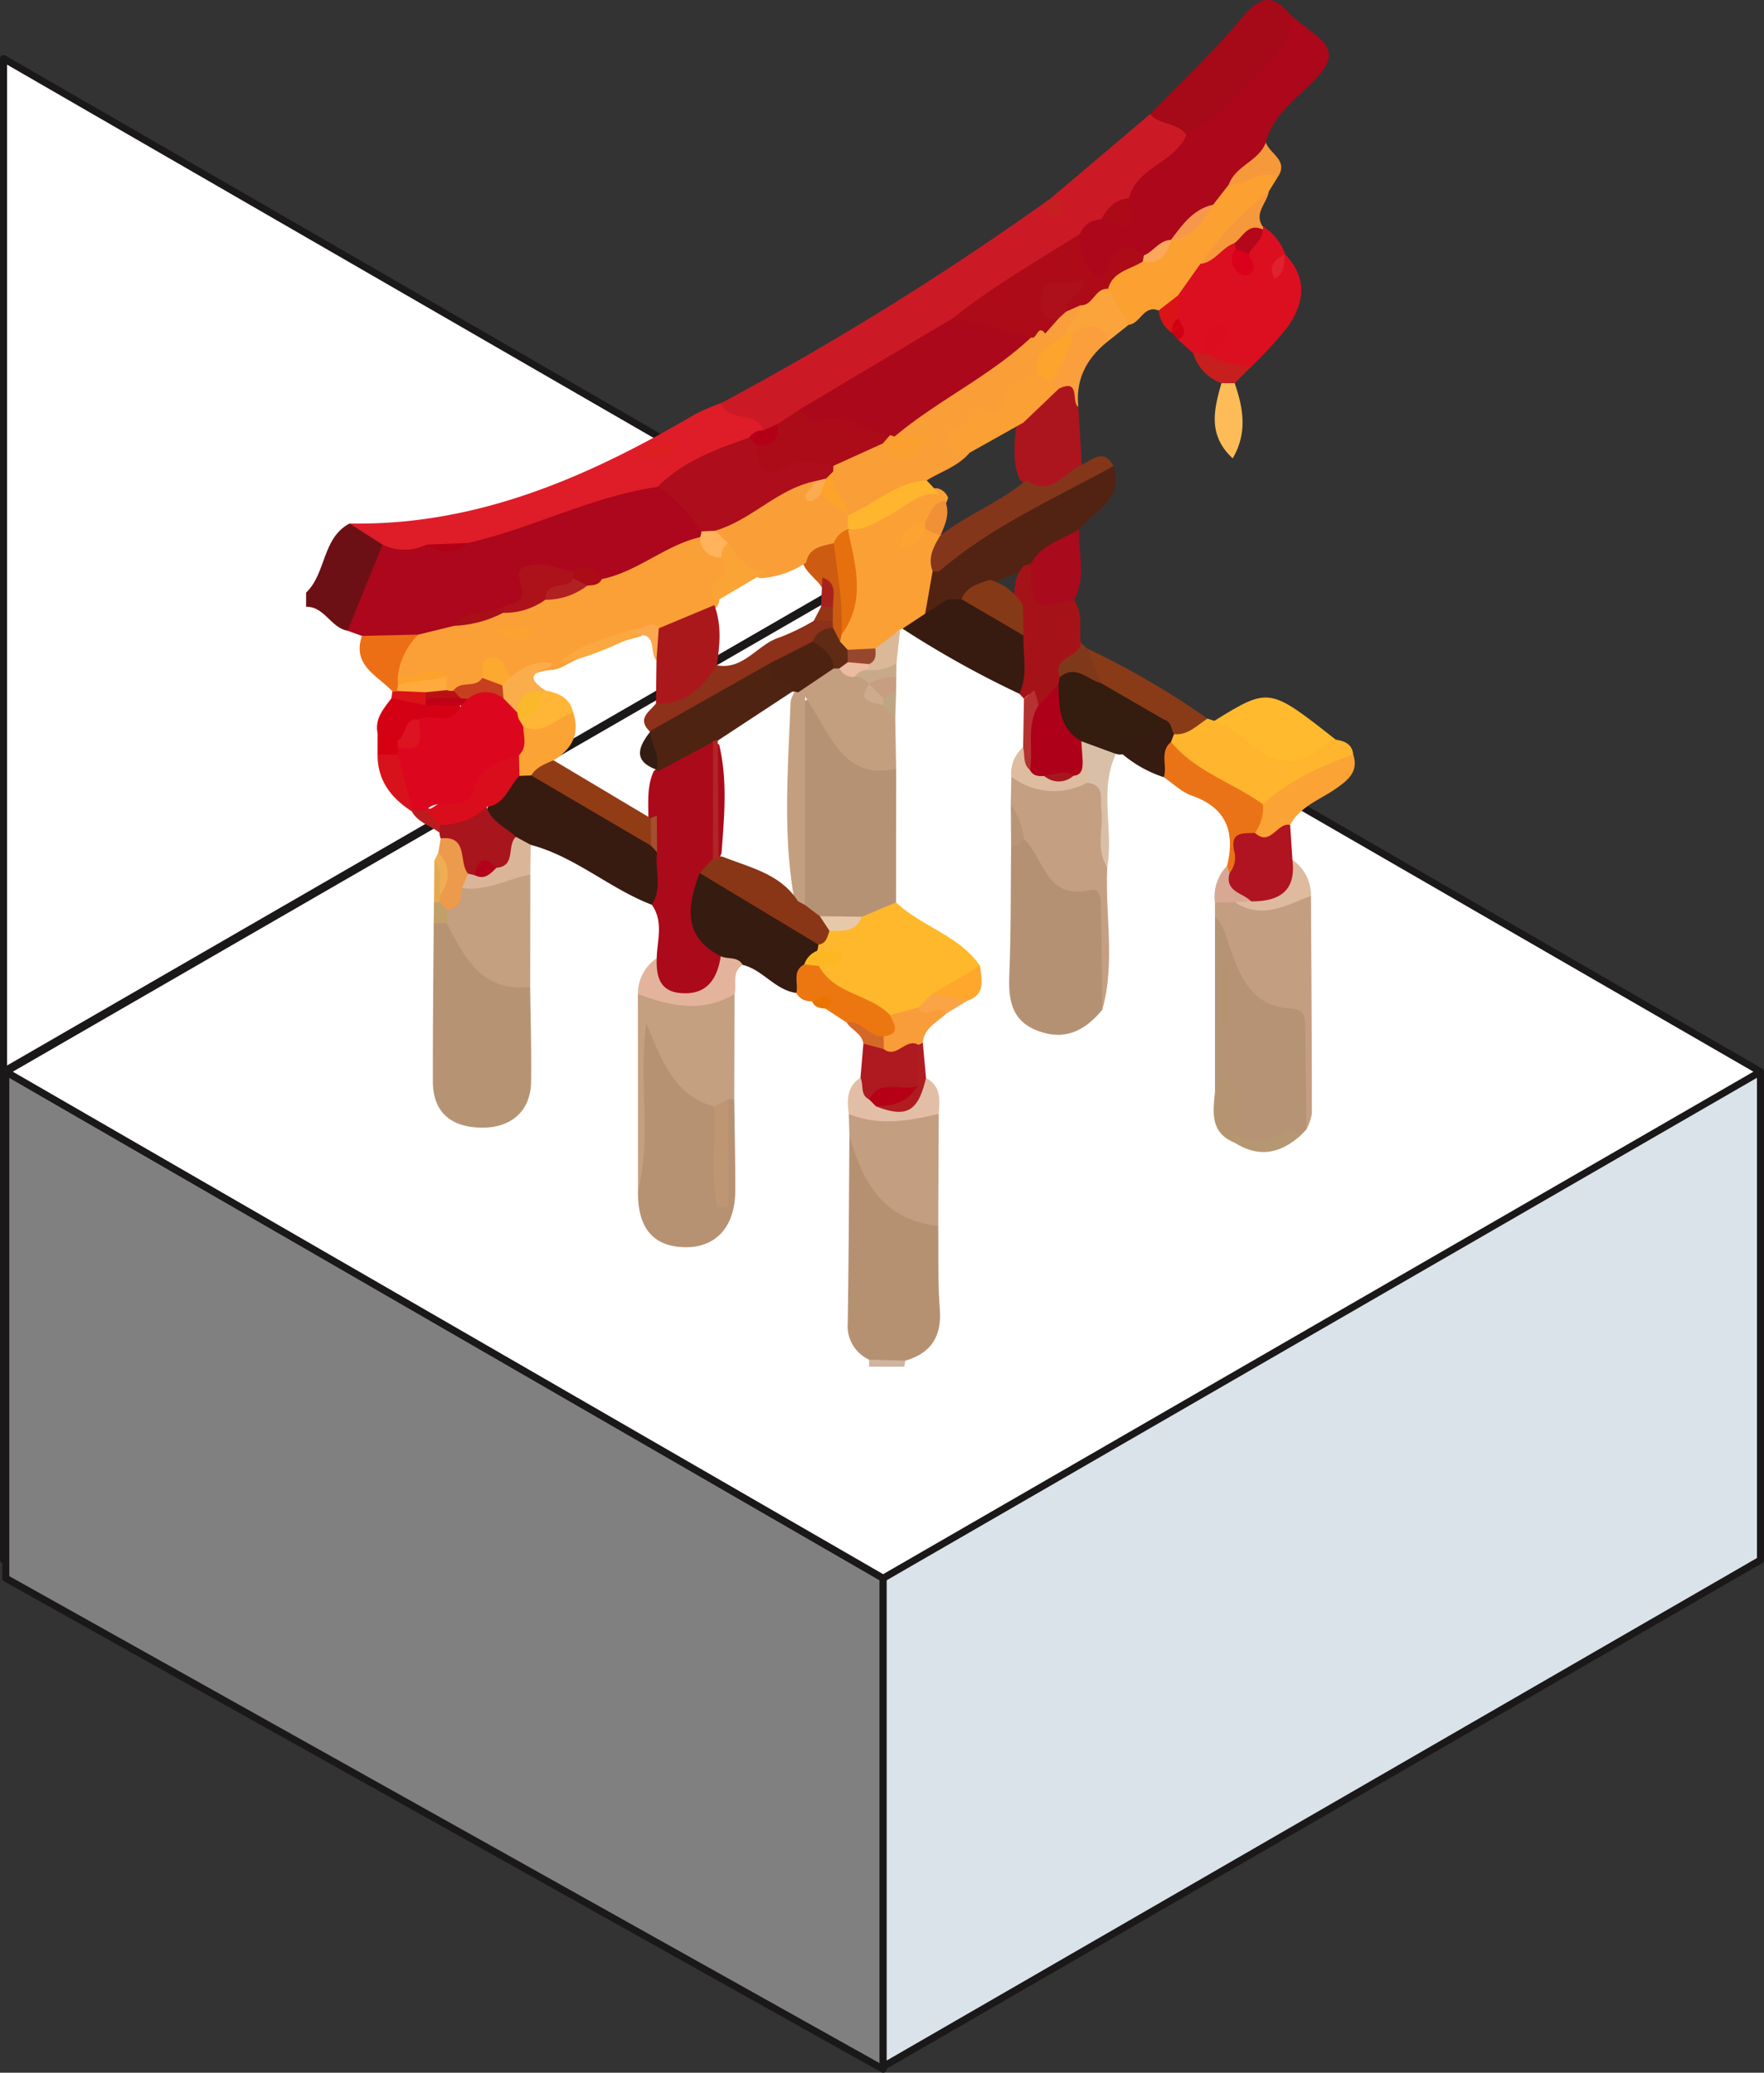 <svg xmlns="http://www.w3.org/2000/svg" width="250.672" height="294.547" viewBox="0 0 250.672 294.547">
  <rect x="0" y="0" width="250.672" height="294.547" fill="#333333" stroke="none"/>
  <g id="Groupe_982" data-name="Groupe 982" transform="translate(-84.503 -2486)">
    <g id="Groupe_980" data-name="Groupe 980" transform="translate(85 -126)">
      <g id="Groupe_973" data-name="Groupe 973" transform="translate(-124.676 2620.317)">
        <path id="Tracé_430" data-name="Tracé 430" d="M1849.373,1417.07v0Z" transform="translate(-1724.693 -1273.108)" fill="gray" stroke="#1a1818" stroke-linecap="round" stroke-linejoin="round" stroke-width="1"/>
        <path id="Tracé_431" data-name="Tracé 431" d="M1692.694,1397.992l124.672-52.9v69.394l-124.672,71.99Z" transform="translate(-1568.015 -1273.108)" fill="#dae3ea" stroke="#1a1818" stroke-linecap="round" stroke-linejoin="round" stroke-width="1"/>
        <path id="Tracé_432" data-name="Tracé 432" d="M1817.373,1470.575l124.672-71.983-124.672-71.979Z" transform="translate(-1692.694 -1326.612)" fill="#fff" stroke="#1a1818" stroke-linecap="round" stroke-linejoin="round" stroke-width="1"/>
      </g>
      <g id="Groupe_974" data-name="Groupe 974" transform="translate(0.324 2692.317)">
        <path id="Tracé_430-2" data-name="Tracé 430" d="M1849.373,1417.07l-124.679-71.983v71.983l124.679,69.767Z" transform="translate(-1724.693 -1273.108)" fill="gray" stroke="#1a1818" stroke-linecap="round" stroke-linejoin="round" stroke-width="1"/>
        <path id="Tracé_431-2" data-name="Tracé 431" d="M1692.694,1397.992l124.672-52.9v69.394l-124.672,71.99Z" transform="translate(-1568.015 -1273.108)" fill="#dae3ea" stroke="#1a1818" stroke-linecap="round" stroke-linejoin="round" stroke-width="1"/>
        <path id="Tracé_432-2" data-name="Tracé 432" d="M1692.694,1398.592l124.679,71.983,124.672-71.983-124.672-71.979-124.679,71.979Z" transform="translate(-1692.694 -1326.612)" fill="#fff" stroke="#1a1818" stroke-linecap="round" stroke-linejoin="round" stroke-width="1"/>
      </g>
    </g>
    <g id="WUHBFT.tif" transform="translate(128 2486)">
      <g id="Groupe_920" data-name="Groupe 920" transform="translate(0 0)">
        <path id="Tracé_11635" data-name="Tracé 11635" d="M100.907,361.216c-2.389-.407-3.258-3.444-5.9-3.414v-2c2.882-2.758,2.244-7.726,6.171-9.828,1.944.868,4.552.642,5.427,3.284C105.977,353.849,104.425,358,100.907,361.216Z" transform="translate(-95.007 -271.581)" fill="#6d1015"/>
        <path id="Tracé_11636" data-name="Tracé 11636" d="M175.007,465.8l0-1c1.76-1.431,3.483-1.488,5.158.143-.052.287-.106.573-.16.858Z" transform="translate(-95.007 -271.581)" fill="#cfb5a0"/>
        <path id="Tracé_11637" data-name="Tracé 11637" d="M153.982,328.867a422.725,422.725,0,0,0,45.886-28.424c.67.249,1.06.107.978-.7l14.091-11.937c2.342-.112,4.444.269,5.554,2.695-.6,4.856-5.786,5.847-7.932,9.4-1.349,1.187-2.812,2.237-4.2,3.383a27.993,27.993,0,0,0-3.214,2.4c-5.729,4.323-11.965,7.878-17.9,11.882-6.634,5.091-14.048,8.908-21.266,13.043a27.48,27.48,0,0,1-3.6,1.971,3.82,3.82,0,0,1-2.694.533C157.819,331.658,154.167,332.58,153.982,328.867Z" transform="translate(-95.007 -271.581)" fill="#cb1a26"/>
        <path id="Tracé_11638" data-name="Tracé 11638" d="M205,304.8a3.128,3.128,0,0,1,2.994-2.016,3.513,3.513,0,0,0,3.944-3.034c1.132-4.44,6.518-5.019,8.164-8.993.409-1.552,1.646-2.4,2.79-3.354,4.709-3.925,8.476-8.7,12.116-13.578,1.14.894,2.274,1.8,3.422,2.681,2.722,2.1,2.367,3.86.043,6.3-2.618,2.752-6.074,4.982-7.078,9.04.429,3.4-3.271,4.026-4.3,6.443a13.222,13.222,0,0,1-2.7,2.969,30.411,30.411,0,0,0-5.45,4.588,8.482,8.482,0,0,1-1.074.794c-1.379.772-2.671,1.773-4.378,1.7-.971-.019-1.967-.177-2.744.646-1.211,1.281-1.894,4.11-4.387,2.243C204.273,309.666,203.265,307.4,205,304.8Z" transform="translate(-95.007 -271.581)" fill="#ac071b"/>
        <path id="Tracé_11639" data-name="Tracé 11639" d="M178.856,380.827q-.008,9.5-.015,18.991a6.43,6.43,0,0,1-4.858,3.081,19.028,19.028,0,0,1-6.671-.717,4.02,4.02,0,0,1-2.4-2.993c-.527-8.076-.182-16.161-.2-24.242,0-1.459-.1-3.385,1.477-3.9,1.694-.55,2.515,1.274,3.137,2.5C171.362,377.533,174.866,379.468,178.856,380.827Z" transform="translate(-95.007 -271.581)" fill="#b69274"/>
        <path id="Tracé_11640" data-name="Tracé 11640" d="M180.167,464.944l-5.158-.143a5.255,5.255,0,0,1-3.034-5.184c.144-8.9.171-17.8.241-26.7a1.286,1.286,0,0,1,1.512.921c1.705,5.26,4.518,9.416,10.328,10.747.386.088.578.757.781,1.206.057,3.934-.076,7.883.224,11.8C185.359,461.478,183.848,463.856,180.167,464.944Z" transform="translate(-95.007 -271.581)" fill="#b59172"/>
        <path id="Tracé_11641" data-name="Tracé 11641" d="M208.152,415.072c-2.388,2.922-5.244,4.444-9.078,3.034s-4.285-4.408-4.136-8c.254-6.091.187-12.2.254-18.295.756-.806,1.511-1.613,2.79-1.141,2.773,2.382,4.283,6.419,8.861,6.461,1.376.012,1.682,1.372,1.64,2.628C208.315,404.862,208.88,409.981,208.152,415.072Z" transform="translate(-95.007 -271.581)" fill="#b59173"/>
        <path id="Tracé_11642" data-name="Tracé 11642" d="M153.982,328.867c.952,2.908,5.064.928,5.993,3.873a3.827,3.827,0,0,1-2.091,1.687c-4.4,2.552-9.087,4.545-13.428,7.207-8.892,2.491-17.334,6.448-26.485,8.087-1.8.423-3.656.34-5.478.581-2.415.6-4.808,1.083-6.616-1.327l-4.7-3c18.141.339,33.962-6.63,49.171-15.563A29.489,29.489,0,0,1,153.982,328.867Z" transform="translate(-95.007 -271.581)" fill="#de1d29"/>
        <path id="Tracé_11643" data-name="Tracé 11643" d="M224.163,426.76q0-12.441,0-24.883c2.616.193,2.873,2.478,3.536,4.223,1.364,3.587,3.264,6.511,7.281,7.47,1.9.454,2.636,1.7,2.534,3.659-.259,4.951.387,9.926-.355,14.868l-1,.991c-3.141.076-6.331,3.033-9.416-.158-1.678-2.368-.462-5.184-1.156-7.837C225.414,426.031,225.331,426.888,224.163,426.76Z" transform="translate(-95.007 -271.581)" fill="#b69374"/>
        <path id="Tracé_11644" data-name="Tracé 11644" d="M221.072,321.79l-2.136-1.924c.2-1.313-.834-2.32-.892-3.574a7.7,7.7,0,0,1,.1-2.664,10.017,10.017,0,0,1,3.374-5.223c1.809-.9,3.048-2.888,5.356-2.848a2.178,2.178,0,0,1,.758,1.049c.365.4-.331,1.3.564,1.39.647.067-.268.1.168-.431a9.251,9.251,0,0,1,2.011-3.535c.169-.117.34-.229.511-.342a7.729,7.729,0,0,1,3.258,4.025l-.311.343q-.156.21.258-.357c3.313,3.4,2.793,7.02.3,10.474a61.414,61.414,0,0,1-5.236,5.681,5.346,5.346,0,0,1-6.174-1.082c-.242-1.312,1.221-2.1,1.121-3.463-.9.718-.314,2-1.2,2.623A1.281,1.281,0,0,1,221.072,321.79Z" transform="translate(-95.007 -271.581)" fill="#dc0f20"/>
        <path id="Tracé_11645" data-name="Tracé 11645" d="M173.992,401.863l4.849-2.044c3.65,3.443,8.96,4.689,11.943,9.018-1.264,2.6-4.01,3.261-6.145,4.726-.943.64-1.777,1.427-2.755,2.02a6.27,6.27,0,0,1-4.174.958c-2.789-.993-5.214-2.7-7.836-4.024-1.311-.661-2.608-1.5-2.312-3.347-.952-.966,3.039-.622.511-2.022a1.892,1.892,0,0,1-.5-1.226,4.108,4.108,0,0,1,1.253-2.443C170.377,402.39,172.524,403.213,173.992,401.863Z" transform="translate(-95.007 -271.581)" fill="#ffb82b"/>
        <path id="Tracé_11646" data-name="Tracé 11646" d="M179.763,360.92l-.341.139c-1.485.841-1.472,3.208-3.528,3.477a6.184,6.184,0,0,1-3.865.068,2.54,2.54,0,0,1-1.567-1.686,3.549,3.549,0,0,1,.116-1.563c2.325-4.615.351-9.611,1.256-14.354,4.107-2.373,7.69-5.872,12.839-6.038a2.146,2.146,0,0,1,1.575,1.382,7.308,7.308,0,0,1-2.9,3.7c-.306.286-.92.19-.989.786a2.618,2.618,0,0,1,.81-.366,2.158,2.158,0,0,1,1.734.64,2.557,2.557,0,0,1,.575,1.241c-.02,1.644-.342,3.269-.268,4.92a9.945,9.945,0,0,1-1.545,5.638A4.933,4.933,0,0,1,179.763,360.92Z" transform="translate(-95.007 -271.581)" fill="#fba034"/>
        <path id="Tracé_11647" data-name="Tracé 11647" d="M237.156,432.1c-.053-4.62-.1-9.24-.167-13.859-.023-1.459.225-3.253-1.939-3.336-5.613-.216-7.239-4.4-8.77-8.657-.555-1.545-.8-3.2-2.12-4.368v-2.053a3.172,3.172,0,0,1,2.86-.817c3.61,1.6,7.18-.913,10.783-.12.054,10.312.125,20.623.126,30.935A7.57,7.57,0,0,1,237.156,432.1Z" transform="translate(-95.007 -271.581)" fill="#c49e80"/>
        <path id="Tracé_11648" data-name="Tracé 11648" d="M208.152,415.072c-.054-4.64-.087-9.281-.175-13.921-.024-1.263.149-3.47-1.5-3.085-6.379,1.493-6.568-4.563-9.47-7.268-1.815-1.194-1.085-3.348-1.863-4.933l.08-3.909c3.866.365,7.73.8,11.62.236,2.263.627,1.52,2.5,1.637,4,.225,2.873-.414,5.784.373,8.635C208.527,401.569,210.033,408.38,208.152,415.072Z" transform="translate(-95.007 -271.581)" fill="#c49f81"/>
        <path id="Tracé_11649" data-name="Tracé 11649" d="M209.748,337.813c1.572,4.741-2.733,6.3-4.889,9.014-1.435,2.7-4.522,3.391-6.524,5.4a6.009,6.009,0,0,1-1.215.5,12.985,12.985,0,0,0-4.7,2.063c-1.667.775-3.062,2.034-4.8,2.689a3.373,3.373,0,0,1-2.171-.212c-1.516-1.141-.724-2.783-.916-4.211a4.4,4.4,0,0,1,2.18-3.7c6.749-3.828,13.331-7.954,20.276-11.428C207.808,337.513,208.8,336.964,209.748,337.813Z" transform="translate(-95.007 -271.581)" fill="#522312"/>
        <path id="Tracé_11650" data-name="Tracé 11650" d="M235.005,273.821c.109,3.4-2.336,5.561-4.316,7.636-3.233,3.386-6.36,7.005-10.591,9.3-1.244-1.816-3.793-1.347-5.16-2.947,4.442-4.609,9.158-8.993,13.232-13.908C230.843,270.673,232.691,270.972,235.005,273.821Z" transform="translate(-95.007 -271.581)" fill="#a60918"/>
        <path id="Tracé_11651" data-name="Tracé 11651" d="M184.837,445.792c-7.776-.792-10.79-6.254-12.621-12.874l-.09-3.035a36.4,36.4,0,0,1,12.783-.029Z" transform="translate(-95.007 -271.581)" fill="#c39e80"/>
        <path id="Tracé_11652" data-name="Tracé 11652" d="M178.856,380.827c-7.493,1.661-9.156-4.648-12.943-10.258v29.618a1.677,1.677,0,0,1-1.538-.839c-1.666-9.331-.848-18.71-.523-28.077.7-2.625,2.8-3.83,5.022-4.909a4.516,4.516,0,0,1,1.432-.227,20.115,20.115,0,0,1,2.655.588,3.71,3.71,0,0,1,2.2,1.136,3.532,3.532,0,0,1,.38,1.115,3.3,3.3,0,0,0,1.587,2.236,5.268,5.268,0,0,1,1.6,2.523Z" transform="translate(-95.007 -271.581)" fill="#c39f80"/>
        <path id="Tracé_11653" data-name="Tracé 11653" d="M222.083,309.081,218.9,313.57c-.632,1.078-.818,2.731-2.75,2.13-2.148-.845-2.578,1.892-4.251,2.039-2.783-.473-3.26-2.648-3.625-4.908.96-2.37,2.064-4.584,5.131-4.6,2.179.335,3.183-1.444,4.565-2.547l-.093.016c2.455-1.143,3.948-3.44,6.03-5.031l2.213-2.857c2.214-.959,4.111-4.1,6.913-1l-1.234,2C229.285,302.915,225.448,305.775,222.083,309.081Z" transform="translate(-95.007 -271.581)" fill="#fca131"/>
        <path id="Tracé_11654" data-name="Tracé 11654" d="M223.1,373.707l.971.308a12.877,12.877,0,0,1,2.88.621c4.156,1.765,8.058,5.681,12.982,1.633.226-.186.915.244,1.377.42,1.256.2,2.337.606,2.5,2.105-3.81,3.395-8.472,5.311-12.989,7.487-5.135-2.184-10.7-3.742-13.578-9.25a3.009,3.009,0,0,1,.485-1.4C219.338,374.476,220.954,373.341,223.1,373.707Z" transform="translate(-95.007 -271.581)" fill="#ffb52e"/>
        <path id="Tracé_11655" data-name="Tracé 11655" d="M186.024,356.815l2.114-.088c3.995.668,7.407,2.319,9.753,5.783.318,2.718,1.492,5.609-1.523,7.662a139.575,139.575,0,0,1-16.605-9.252l3.217-2.127C183.585,357.5,184.875,357.268,186.024,356.815Z" transform="translate(-95.007 -271.581)" fill="#371b10"/>
        <path id="Tracé_11656" data-name="Tracé 11656" d="M211.053,378.783l-.49.026-.481-.1c-1.98-.185-4.005-.187-5.752-1.368-3.374-1.759-3.891-4.719-3.412-8.1a5.016,5.016,0,0,1,.522-1.482c2.262-2.854,4.6-1.108,6.94-.13,3.108,1.85,6.777,2.9,8.915,6.162C216.343,376.867,214.446,378.76,211.053,378.783Z" transform="translate(-95.007 -271.581)" fill="#341c0f"/>
        <path id="Tracé_11657" data-name="Tracé 11657" d="M202.118,367.806l-.183,1.028c-.827,1.206-.479,3.531-2.984,3.14-.715-.236,0-2.992-1.93-1.1l-.657-.709c1.28-2.683.48-5.516.588-8.285a8.667,8.667,0,0,1-1.3-4.122c.036-2.035-.223-4.145,1.375-5.812.32-.069.638-.146.954-.233a6.893,6.893,0,0,0,6.145,5.13c1.332,1.862.705,4.037.967,6.069C206.5,366,202.129,365.581,202.118,367.806Z" transform="translate(-95.007 -271.581)" fill="#a51318"/>
        <path id="Tracé_11658" data-name="Tracé 11658" d="M204.746,329.4q.244,4.11.488,8.22c-3.9,4.619-5.013,4.893-8.8,2.174-1.024-2.365-.82-4.825-.548-7.29.637-3.112,3.214-4.512,5.475-6.194C205.471,324.06,204.035,327.906,204.746,329.4Z" transform="translate(-95.007 -271.581)" fill="#ac151d"/>
        <path id="Tracé_11659" data-name="Tracé 11659" d="M241.315,376.689c-.328.031-.794-.069-.965.111-6.833,7.233-11.029-.847-16.274-2.785C231.854,369.23,231.854,369.23,241.315,376.689Z" transform="translate(-95.007 -271.581)" fill="#ffbb2d"/>
        <path id="Tracé_11660" data-name="Tracé 11660" d="M217.916,377.017c3.488,4.227,8.79,5.781,13.06,8.857,1.335,1.554.711,2.925-.392,4.252-.506.4-1.181,1.025-1.695.752-1.621-.861-.971.1-.934.912.077,1.7.574,3.69-1.979,4.181a.942.942,0,0,1-.087-1.355c1.123-4.713,0-8.209-4.991-9.954-1.464-.513-2.681-1.735-4.011-2.632C216.1,380.127,214.533,378.064,217.916,377.017Z" transform="translate(-95.007 -271.581)" fill="#eb7317"/>
        <path id="Tracé_11661" data-name="Tracé 11661" d="M226.237,395.662a3.49,3.49,0,0,0,.645-3.167c-.584-2.823,1.336-2.456,2.963-2.55,1.751,0,2.887-2.709,5-1.133l.327,4.967c1.044,5.056.232,5.943-5.889,6.436C227.629,399.123,224.413,399.077,226.237,395.662Z" transform="translate(-95.007 -271.581)" fill="#b01421"/>
        <path id="Tracé_11662" data-name="Tracé 11662" d="M197.361,339.812c3.542,2.569,5.334-1.153,7.873-2.191,1.538-.711,3.118-2.416,4.514.193-8.456,4.65-17.361,8.556-24.767,14.947q-.48.738-.941-.013c-.727-1.9.126-3.476,1.063-5.03C188.938,344.693,193.613,342.971,197.361,339.812Z" transform="translate(-95.007 -271.581)" fill="#84361b"/>
        <path id="Tracé_11663" data-name="Tracé 11663" d="M216.974,373.872l-8.958-5.191c-.682-1.634-3.7-2.321-1.994-4.922a115.748,115.748,0,0,1,17.083,9.949c-1.5.919-2.746,2.4-4.765,2.2C217.092,375.761,217.56,374.463,216.974,373.872Z" transform="translate(-95.007 -271.581)" fill="#893b18"/>
        <path id="Tracé_11664" data-name="Tracé 11664" d="M234.841,388.812c-1.845-.416-2.787,3.146-5,1.132a6.026,6.026,0,0,0,1.13-4.07c3.708-3.4,8.192-5.385,12.838-7.08.784,2.419-.681,3.609-2.43,4.838C239.111,385.229,236.275,386.149,234.841,388.812Z" transform="translate(-95.007 -271.581)" fill="#fca335"/>
        <path id="Tracé_11665" data-name="Tracé 11665" d="M204.121,356.846c-6.046,1.428-6.046,1.428-6.145-5.129,1.49-2.763,4.452-3.453,6.883-4.89C204.7,350.173,205.94,353.622,204.121,356.846Z" transform="translate(-95.007 -271.581)" fill="#a90a1c"/>
        <path id="Tracé_11666" data-name="Tracé 11666" d="M204.746,329.4c-1.07-.7.369-4.051-2.742-2.6a1.738,1.738,0,0,1-1.382-1.421c.726-2.753,1.605-5.436,3.6-7.6,2.437-1.076,4.61-1.558,4.873,2.192C206.015,322.363,204.316,325.391,204.746,329.4Z" transform="translate(-95.007 -271.581)" fill="#fa9f3c"/>
        <path id="Tracé_11667" data-name="Tracé 11667" d="M226.963,326.035c1.184,3.489,1.882,6.962-.282,10.686-3.6-3.343-2.648-7.007-1.6-10.686A1.078,1.078,0,0,1,226.963,326.035Z" transform="translate(-95.007 -271.581)" fill="#fdbc57"/>
        <path id="Tracé_11668" data-name="Tracé 11668" d="M184.909,429.854c-4.259,1.024-8.519,1.787-12.784.029-.276-1.988-.285-3.889,1.664-5.159,1.084.41,1.25,1.541,1.852,2.327A4.214,4.214,0,0,0,177,428.165c3.238,1.02,4.3-1.848,6.1-3.391C185.262,425.912,185.062,427.892,184.909,429.854Z" transform="translate(-95.007 -271.581)" fill="#e3bea7"/>
        <path id="Tracé_11669" data-name="Tracé 11669" d="M205.175,376.917l4.907,1.8c-2.425,5.217-.3,10.779-1.225,16.11-1.684-2.591-.518-5.477-.84-8.21-.183-1.546.5-3.5-2.007-3.805a5.355,5.355,0,0,1-1.727-3.219A2.458,2.458,0,0,1,205.175,376.917Z" transform="translate(-95.007 -271.581)" fill="#dabfa8"/>
        <path id="Tracé_11670" data-name="Tracé 11670" d="M177.994,415.835l3.984-1.071c1.342.213,3.2-1.9,3.968.888-1.28,1.212-3.1,1.985-3.3,4.073a4.518,4.518,0,0,1-.934.969c-1.762.468-3.47,2.782-5.336.173a3.133,3.133,0,0,1,.141-2C177.091,417.9,177.39,416.791,177.994,415.835Z" transform="translate(-95.007 -271.581)" fill="#f89d39"/>
        <path id="Tracé_11671" data-name="Tracé 11671" d="M209.093,319.972c-1.175-2.657-3.028-2.355-5.085-1.167a.739.739,0,0,1-1.179.021c-.337-1.911.95-3.126,1.911-4.485,1.228-1.01,2.21-2.653,4.229-1.706l2.935,5.1Z" transform="translate(-95.007 -271.581)" fill="#fca43c"/>
        <path id="Tracé_11672" data-name="Tracé 11672" d="M216.974,373.872c1.015.3.97,1.318,1.365,2.036q-.21.552-.422,1.107c-1.663,1.4-.484,3.386-1.029,5.015a17.662,17.662,0,0,1-5.835-3.247Z" transform="translate(-95.007 -271.581)" fill="#361b10"/>
        <path id="Tracé_11673" data-name="Tracé 11673" d="M205.369,379.8c.815.875.619,1.965.641,3.009a9.941,9.941,0,0,1-10.784-.853,4.918,4.918,0,0,1,1.672-4.195c.931.479,1.137,1.514,1.743,2.241a5,5,0,0,0,1.9,1.229,3.081,3.081,0,0,0,2.781-.253C203.969,380.523,204.45,379.773,205.369,379.8Z" transform="translate(-95.007 -271.581)" fill="#ddbca0"/>
        <path id="Tracé_11674" data-name="Tracé 11674" d="M229.3,399.674c3.952.021,6.435-1.418,5.866-5.9a6.081,6.081,0,0,1,2.636,5.108c-3.518,1.354-6.973,3.43-10.816.912A2.074,2.074,0,0,1,229.3,399.674Z" transform="translate(-95.007 -271.581)" fill="#deba9f"/>
        <path id="Tracé_11675" data-name="Tracé 11675" d="M224.163,426.76c.545-.735,1.1-2.089,1.632-2.078,1.106.025,1.172,1.307,1.192,2.266.039,1.95.017,3.9.021,5.852q.45.405.281.786t-.325.375C223.443,432.567,223.882,429.633,224.163,426.76Z" transform="translate(-95.007 -271.581)" fill="#b59571"/>
        <path id="Tracé_11676" data-name="Tracé 11676" d="M222.083,309.081a46.525,46.525,0,0,1,9.721-10.274c-.245,1.639-2.076,2.98-.919,4.881a.338.338,0,0,1,.037.482c-1.316.693-2.121,2.426-4,1.972C225.094,306.771,224.151,308.851,222.083,309.081Z" transform="translate(-95.007 -271.581)" fill="#f6993b"/>
        <path id="Tracé_11677" data-name="Tracé 11677" d="M233.038,296.806c-2.558-1.414-4.508,1.365-6.913,1,.952-2.7,4.271-3.309,5.266-5.968C231.965,293.49,234.737,294.406,233.038,296.806Z" transform="translate(-95.007 -271.581)" fill="#f6993b"/>
        <path id="Tracé_11678" data-name="Tracé 11678" d="M184,412.79l6.786-3.953c.19,1.944.877,4.071-1.822,4.953C187.02,414.88,185.418,414.289,184,412.79Z" transform="translate(-95.007 -271.581)" fill="#fea72c"/>
        <path id="Tracé_11679" data-name="Tracé 11679" d="M226.963,326.035h-1.88a6.474,6.474,0,0,1-4.011-4.244l1.909.016.023.025c1.8,1.436,4.123,1.27,6.145,2.024Z" transform="translate(-95.007 -271.581)" fill="#c61f1d"/>
        <path id="Tracé_11680" data-name="Tracé 11680" d="M206.022,363.759q1,2.461,1.994,4.923c-1.941-.465-3.61-2.76-5.9-.876-1.2-2.961,2.891-2.709,2.969-4.892Q205.555,363.338,206.022,363.759Z" transform="translate(-95.007 -271.581)" fill="#80381b"/>
        <path id="Tracé_11681" data-name="Tracé 11681" d="M226.964,433.961l.044-1.161a5.374,5.374,0,0,0,5.9.081c1.044-.6,2.28-1.56,3.249.206C233.3,435.575,230.258,436.082,226.964,433.961Z" transform="translate(-95.007 -271.581)" fill="#b59771"/>
        <path id="Tracé_11682" data-name="Tracé 11682" d="M181.993,420.051a1.585,1.585,0,0,0,.651-.324q.227,2.521.455,5.047c-1.119,4.8-2.757,5.724-7.114,4.023,1.229-1.723,4.26-1.436,4.6-4.144C180.885,423.064,180.653,421.314,181.993,420.051Z" transform="translate(-95.007 -271.581)" fill="#af1d21"/>
        <path id="Tracé_11683" data-name="Tracé 11683" d="M175.894,363.735l3.525-2.676q-.258,2.393-.521,4.787a2.515,2.515,0,0,1-3.565,1.452,1.427,1.427,0,0,1-.757-1.119C174.592,365.138,175.332,364.484,175.894,363.735Z" transform="translate(-95.007 -271.581)" fill="#dbb897"/>
        <path id="Tracé_11684" data-name="Tracé 11684" d="M197.878,381.019c-1.058-.867-.7-2.158-.98-3.26q.062-3.441.122-6.882l1.464-1.226.634,2.124C199.752,375,200.111,378.182,197.878,381.019Z" transform="translate(-95.007 -271.581)" fill="#b53231"/>
        <path id="Tracé_11685" data-name="Tracé 11685" d="M184,412.79l4.964,1-3.016,1.862c-.992-1.773-3.036,1.163-3.967-.887Z" transform="translate(-95.007 -271.581)" fill="#fba445"/>
        <path id="Tracé_11686" data-name="Tracé 11686" d="M229.3,399.674l-2.314.125-2.828.025a6.242,6.242,0,0,1,1.729-5.207q.174.523.347,1.048C225.52,398.328,228.142,398.443,229.3,399.674Z" transform="translate(-95.007 -271.581)" fill="#d8a894"/>
        <path id="Tracé_11687" data-name="Tracé 11687" d="M195.146,385.865a11.312,11.312,0,0,1,1.863,4.933,1.887,1.887,0,0,1-1.817,1.013Q195.169,388.838,195.146,385.865Z" transform="translate(-95.007 -271.581)" fill="#b99577"/>
        <path id="Tracé_11688" data-name="Tracé 11688" d="M200.846,299.745c.741.189,1.8.11,1.7,1.225a1.842,1.842,0,0,1-1.111,1.324c-1.42.287-1.335-.973-1.571-1.851Z" transform="translate(-95.007 -271.581)" fill="#c51f21"/>
        <path id="Tracé_11689" data-name="Tracé 11689" d="M174.979,366.776a6.148,6.148,0,0,0,3.919-.93l-.021,1.974c-1.117,1.013-2.309,1.729-3.873.984a2.217,2.217,0,0,0-2.06-1.04C173.02,366.194,173.816,366.106,174.979,366.776Z" transform="translate(-95.007 -271.581)" fill="#c8aa8b"/>
        <path id="Tracé_11690" data-name="Tracé 11690" d="M175,368.8a6.337,6.337,0,0,1,3.874-.985q-.014,1.008-.026,2.016c-.427.839-.9,1.6-2.052,1.2-.848-.544-2.389-.534-1.792-2.236Z" transform="translate(-95.007 -271.581)" fill="#c79e82"/>
        <path id="Tracé_11691" data-name="Tracé 11691" d="M216.155,315.7l2.751-2.129q.045,1.627.092,3.257c-.589.546-.175,1.6-1.014,2.017A4.413,4.413,0,0,1,216.155,315.7Z" transform="translate(-95.007 -271.581)" fill="#da1317"/>
        <path id="Tracé_11692" data-name="Tracé 11692" d="M177.026,370.8l1.826-.968q-.064,1.95-.128,3.9L177,371.813q-.381-.346-.243-.68T177.026,370.8Z" transform="translate(-95.007 -271.581)" fill="#bda684"/>
        <path id="Tracé_11693" data-name="Tracé 11693" d="M217.984,318.845c.076-.8.178-1.6,1.014-2.017.378,1.021,1.586,2.059-.062,3.038Z" transform="translate(-95.007 -271.581)" fill="#cf0011"/>
        <path id="Tracé_11694" data-name="Tracé 11694" d="M105.877,348.975a7.034,7.034,0,0,0,6.223.005c1.99.437,3.975.77,5.907-.236,9.149-2.092,17.582-6.6,26.944-7.977,3.9.169,5.434,2.93,6.647,6.05a2.694,2.694,0,0,1-.48,1.4c-4.256,2.654-8.388,5.581-13.512,6.42-1.686-.5-3.271-1.492-5.155-1.084-2.071.162-5.2-1.949-4.905,2.911.092,1.512-2.606,2.1-4.345,2.557a23.329,23.329,0,0,0-7.417,2.626,19.233,19.233,0,0,1-5.394,1.44c-2.548.038-5.168.553-7.447-1.14l-2.036-.732Q103.393,355.1,105.877,348.975Z" transform="translate(-95.007 -271.581)" fill="#ac071c"/>
        <path id="Tracé_11695" data-name="Tracé 11695" d="M126.851,411.828c.051,4.492.189,8.985.129,13.475-.056,4.145-2.8,6.586-7.063,6.524-4.456-.065-6.883-2.3-6.893-6.568-.018-7.488.073-14.976.118-22.464a1.843,1.843,0,0,1,2.025-.365C118.482,406.279,121.445,410.571,126.851,411.828Z" transform="translate(-95.007 -271.581)" fill="#b69373"/>
        <path id="Tracé_11696" data-name="Tracé 11696" d="M155.85,427.828c.053,4.329.159,8.657.145,12.986-.018,5.169-2.82,8.166-7.35,8q-6.626-.238-6.469-8.052c.968-7.946-.25-15.989,1.133-24.167,3.431,3.973,5.482,8.987,10.055,11.776,1.291,3.086.293,6.342.641,9.079.351-2.84-.62-6.179.566-9.4A.975.975,0,0,1,155.85,427.828Z" transform="translate(-95.007 -271.581)" fill="#b69273"/>
        <path id="Tracé_11697" data-name="Tracé 11697" d="M144.832,407.758c.057-2.559,1.006-5.2-.694-7.6-.692-2.427-.477-4.917-.531-7.39.077-1.659.035-3.32.035-4.981.014-2.248-.222-4.527.792-6.658,2.772-2.021,4.819-5.851,9.268-3.752,1.222,5.12.723,10.277.342,15.432a13.16,13.16,0,0,1-1.915,3.522c-2.6,4.807.631,8.358,2.633,12.183a5.731,5.731,0,0,1-3.558,5,5.476,5.476,0,0,1-5.63-.837C143.769,411.31,144.043,409.555,144.832,407.758Z" transform="translate(-95.007 -271.581)" fill="#ab0a1b"/>
        <path id="Tracé_11698" data-name="Tracé 11698" d="M144.884,392.69c-.352,2.478.8,5.108-.748,7.467-6-2.3-10.894-6.846-17.21-8.516-.939.722-1.706.076-2.511-.3-1.67-1.187-3.757-2.041-3.755-4.6A11.154,11.154,0,0,1,125,381.288a3.751,3.751,0,0,1,2.112-.087,88.957,88.957,0,0,1,16.714,9.687C144.239,391.453,144.512,392.1,144.884,392.69Z" transform="translate(-95.007 -271.581)" fill="#371b10"/>
        <path id="Tracé_11699" data-name="Tracé 11699" d="M153.005,428.816c-5.641-1.486-7.407-6.407-9.654-11.839-1.12,8.521.782,16.254-1.176,23.789q-.006-13.962-.014-27.922a2.225,2.225,0,0,1,2.7-.274c2.95,1.265,5.859,1.943,8.8-.12a1.751,1.751,0,0,1,2.228.392l-.039,14.986c-.28-.012-.559-.017-.839-.016C154.447,428.356,154.15,429.433,153.005,428.816Z" transform="translate(-95.007 -271.581)" fill="#c49f80"/>
        <path id="Tracé_11700" data-name="Tracé 11700" d="M153.935,407.463c-4.461-2.241-5.36-5.791-2.993-11.819a32.871,32.871,0,0,1,16.882,10.176q-.083.43-.159.862c.186,1.022-.542,1.751-.836,2.62-.652,1.173-.574,2.818-2.171,3.384-3.015-.419-4.744-3.29-7.611-3.991C156.032,408.229,154.534,408.981,153.935,407.463Z" transform="translate(-95.007 -271.581)" fill="#361b10"/>
        <path id="Tracé_11701" data-name="Tracé 11701" d="M126.851,411.828c-6.857.807-9.323-4.15-11.851-9.026a1.93,1.93,0,0,1-.4-2.041c.813-1.24,1.41-2.645,2.669-3.556,3.2-.454,6.122-2.881,9.6-1.353Q126.857,403.84,126.851,411.828Z" transform="translate(-95.007 -271.581)" fill="#c49f80"/>
        <path id="Tracé_11702" data-name="Tracé 11702" d="M164.658,412.686c.37-1.355-.651-3.1,1.139-4.055a1.6,1.6,0,0,1,2.088.22c2.164,4.073,7.216,3.966,10.109,6.984.543,1.269,1.614,2.7-.922,3.029-2.569,1.531-3.343-1.728-5.248-1.967l-3.011-1.976c-.185-1.163-1.344-.585-1.909-1.068A2.265,2.265,0,0,1,164.658,412.686Z" transform="translate(-95.007 -271.581)" fill="#ec7711"/>
        <path id="Tracé_11703" data-name="Tracé 11703" d="M120.658,386.252c.657,2.137,2.747,2.869,4.171,4.255.28,1.928.67,3.9-1.743,4.854a6.852,6.852,0,0,0-4.249.818,2.23,2.23,0,0,1-1.237-.219c-1.747-1.352-1.744-3.862-3.465-5.234a2.077,2.077,0,0,1-.168-.83.957.957,0,0,1-.333-.792c.029-.3.077-.443.142-.444C115.929,387.459,118.019,386.071,120.658,386.252Z" transform="translate(-95.007 -271.581)" fill="#a8151c"/>
        <path id="Tracé_11704" data-name="Tracé 11704" d="M181.993,420.051,181.9,425.9c-2.084,1.4-4.506,1.585-6.887,1.922-1.335-.663-.736-2.094-1.225-3.093l.41-4.831c1.4-1.353,2.025.216,2.916.778C178.946,422.078,180.21,419.021,181.993,420.051Z" transform="translate(-95.007 -271.581)" fill="#ae1a1f"/>
        <path id="Tracé_11705" data-name="Tracé 11705" d="M153.935,407.463c1.005.494,2.407-.015,3.112,1.232-1.6,1.044-.808,2.754-1.157,4.147-4.577,2.761-9.153,1.692-13.729,0a6.031,6.031,0,0,1,2.671-5.086c-.077,2.487.358,4.7,3.406,4.953C151.949,413.013,153.429,410.727,153.935,407.463Z" transform="translate(-95.007 -271.581)" fill="#e3b49b"/>
        <path id="Tracé_11706" data-name="Tracé 11706" d="M102.943,361.948l8.017-.182c.517,2.135-1.558,3.488-1.626,5.446a11.97,11.97,0,0,1-.323,1.269,4.3,4.3,0,0,1-.584,1.169.947.947,0,0,1-1.159.178C105.165,367.565,101.506,366.155,102.943,361.948Z" transform="translate(-95.007 -271.581)" fill="#ec6f16"/>
        <path id="Tracé_11707" data-name="Tracé 11707" d="M105.173,375.8c-.445-2.093.857-3.5,1.957-4.987,1.672-1.183,3.483-.157,5.219-.339,1.532.062,3.091-.013,4.467.851.369,2.906.369,2.906-4.825,3.684-1.715-.061-2.285,1.932-3.84,2.169A4.008,4.008,0,0,1,105.173,375.8Z" transform="translate(-95.007 -271.581)" fill="#d40014"/>
        <path id="Tracé_11708" data-name="Tracé 11708" d="M118.032,395.732q.473.1.938.227c.963-.542,1.874-1.239,3.085-1.055,2.855-.246,1.41-3.21,2.776-4.4l2.094,1.134q-.03,2.1-.061,4.211c-3.24.636-6.243,2.464-9.715,1.929C116.518,396.7,117.153,396.163,118.032,395.732Z" transform="translate(-95.007 -271.581)" fill="#dbb598"/>
        <path id="Tracé_11709" data-name="Tracé 11709" d="M118.032,395.732q-.442,1.025-.884,2.049c-.1,1.452-.132,2.947-2.13,3.087-.869.311-1.248-.162-1.455-.908a3.86,3.86,0,0,1,.158-1.334,15.76,15.76,0,0,0,.08-5.932q.167-.984.334-1.968C118.152,390.279,116.626,394.147,118.032,395.732Z" transform="translate(-95.007 -271.581)" fill="#ec9a4b"/>
        <path id="Tracé_11710" data-name="Tracé 11710" d="M110.012,386.871c-2.941-1.9-4.872-4.4-4.848-8.08a2.41,2.41,0,0,1,2.9-.362c1.961,2.258,3.128,4.768,2.46,7.853C110.356,386.479,110.184,386.675,110.012,386.871Z" transform="translate(-95.007 -271.581)" fill="#d8121a"/>
        <path id="Tracé_11711" data-name="Tracé 11711" d="M108.009,378.808l-2.845-.017.009-2.99c1.059.028,2.189-.145,2.844,1.015a1.3,1.3,0,0,1,.545.985A1.625,1.625,0,0,1,108.009,378.808Z" transform="translate(-95.007 -271.581)" fill="#d60013"/>
        <path id="Tracé_11712" data-name="Tracé 11712" d="M177.115,420.671l-2.916-.778c-.208-1.461-1.691-1.912-2.375-3,2.147-.407,3.192,2.127,5.247,1.966Q177.093,419.768,177.115,420.671Z" transform="translate(-95.007 -271.581)" fill="#d46827"/>
        <path id="Tracé_11713" data-name="Tracé 11713" d="M112,371.8l-4.87-.982.138-.985a.917.917,0,0,0,.621-.052,3.341,3.341,0,0,1,3.677-.607,1.756,1.756,0,0,1,.935,1.195A1.8,1.8,0,0,1,112,371.8Z" transform="translate(-95.007 -271.581)" fill="#da1317"/>
        <path id="Tracé_11714" data-name="Tracé 11714" d="M113.8,392.694c1.811,1.975,1.7,4.026.241,6.13-1.155-1.505-.02-3.382-.8-4.947Z" transform="translate(-95.007 -271.581)" fill="#f1ad53"/>
        <path id="Tracé_11715" data-name="Tracé 11715" d="M113.24,393.877c1.342,1.474.537,3.3.8,4.947q-.007.486-.013.972-.418.722-.843.005Z" transform="translate(-95.007 -271.581)" fill="#e4aa4f"/>
        <path id="Tracé_11716" data-name="Tracé 11716" d="M114.016,388.8l-.049,1.094c-1.348-.969-3.069-1.452-3.955-3.025l.081-.162a2.2,2.2,0,0,1,2-.422C113.12,386.83,114.433,387.158,114.016,388.8Z" transform="translate(-95.007 -271.581)" fill="#bd1c1f"/>
        <path id="Tracé_11717" data-name="Tracé 11717" d="M166.9,413.853c.865-.153,1.671-1.357,2.565-.387.53.573-.1,1.11-.656,1.455C168.014,414.856,167.24,414.745,166.9,413.853Z" transform="translate(-95.007 -271.581)" fill="#eb7400"/>
        <path id="Tracé_11718" data-name="Tracé 11718" d="M113.186,399.8c.281,0,.561,0,.843-.005l.989,1.071q-.009.969-.018,1.935l-1.858-.007Q113.163,401.3,113.186,399.8Z" transform="translate(-95.007 -271.581)" fill="#c1a069"/>
        <path id="Tracé_11719" data-name="Tracé 11719" d="M165.042,329.823l21.914-13.048a11.933,11.933,0,0,1,11.342,2.691c-.777,2.768-3.193,4.11-5.249,5.6-4.5,3.259-9.186,6.256-13.915,9.183a4.726,4.726,0,0,1-1.456.133c-3.474-.191-6.55-2.372-10.2-1.9C165.825,332.7,165.416,331.122,165.042,329.823Z" transform="translate(-95.007 -271.581)" fill="#ac081b"/>
        <path id="Tracé_11720" data-name="Tracé 11720" d="M198.033,319.54l-11.077-2.765c5.656-4.531,11.951-8.1,18.041-11.979a6.486,6.486,0,0,0,2.939,6.457c1.663-1.856,1.755-6.843,6.124-3.376q.489.395.252.65a.576.576,0,0,1-.419.221c-1.756,1.15-4.242,1.377-4.924,3.887-1.875-.163-2.118,2.441-3.959,2.336-.635.63-1.17,1.575-2.274.717-.521-1.02.1-1.884.552-2.89-2.855.723-2.793,2.066-1.127,3.823.4,1.416-.364,2.1-1.571,2.5C199.5,317.784,199.123,320.844,198.033,319.54Z" transform="translate(-95.007 -271.581)" fill="#ac0b17"/>
        <path id="Tracé_11721" data-name="Tracé 11721" d="M165.042,329.823c.728.6,1.755,1.879,2.138,1.709,4.092-1.823,7.2,1.441,10.821,1.882a2.676,2.676,0,0,1-.769,2.009c-1.945,2.113-4.5,2.873-7.228,3.259a23.053,23.053,0,0,0-6.772.505c-3.413.873-5.5-.3-4.675-4.312,1.021-1.16,2.907-1.339,3.459-3.04Z" transform="translate(-95.007 -271.581)" fill="#ac0c17"/>
        <path id="Tracé_11722" data-name="Tracé 11722" d="M211.935,299.746c.431,4.727.431,4.727-3.944,3.034C208.843,301.168,209.968,299.91,211.935,299.746Z" transform="translate(-95.007 -271.581)" fill="#ac0a17"/>
        <path id="Tracé_11723" data-name="Tracé 11723" d="M162.016,331.835c.2,2.209-.805,3.188-3,2.967a1.257,1.257,0,0,1-1.057-1.024,2.3,2.3,0,0,1,2.018-1.037Z" transform="translate(-95.007 -271.581)" fill="#b30017"/>
        <path id="Tracé_11724" data-name="Tracé 11724" d="M223.912,300.666c-1.432,2.369-2.88,4.72-6.03,5.031C219.5,303.556,221.034,301.3,223.912,300.666Z" transform="translate(-95.007 -271.581)" fill="#f7974c"/>
        <path id="Tracé_11725" data-name="Tracé 11725" d="M213.893,308.748c.066-.288.121-.578.167-.871,1.406-.551,2.19-2.212,3.915-2.2C217.3,307.615,216.389,309.237,213.893,308.748Z" transform="translate(-95.007 -271.581)" fill="#fba85c"/>
        <path id="Tracé_11726" data-name="Tracé 11726" d="M167.824,405.82l-16.882-10.175,1.886-2.043a2.357,2.357,0,0,1,1.362-.285c3.894,1.569,8.219,2.414,10.718,6.341l1,.528q1.052.8,2.1,1.593c.834.448,1.571.96,1.371,2.088C169.076,404.685,168.958,405.659,167.824,405.82Z" transform="translate(-95.007 -271.581)" fill="#893616"/>
        <path id="Tracé_11727" data-name="Tracé 11727" d="M169.388,403.867l-1.371-2.088,5.976.083C173.138,404.1,171.2,403.834,169.388,403.867Z" transform="translate(-95.007 -271.581)" fill="#e7c9a9"/>
        <path id="Tracé_11728" data-name="Tracé 11728" d="M157.957,333.778q.528.511,1.057,1.024c.081,3.007.934,5.15,4.37,3.024,2.3-1.423,4.374-.107,6.549-.034a1.054,1.054,0,0,1,.372,1.188,3.505,3.505,0,0,1-1.431,1.471,13.143,13.143,0,0,1-1.919.809c-5.074,1.139-8.387,6-13.758,6.522a3.078,3.078,0,0,1-2.017-.686,20.94,20.94,0,0,0-6.228-6.328C148.586,337.134,153.253,335.421,157.957,333.778Z" transform="translate(-95.007 -271.581)" fill="#ae0d1b"/>
        <path id="Tracé_11729" data-name="Tracé 11729" d="M148.037,334.25c-1.242,2.961-3.131,2.563-5.417,2.389C144.113,334.765,145.857,334.79,148.037,334.25Z" transform="translate(-95.007 -271.581)" fill="#de1f21"/>
        <path id="Tracé_11730" data-name="Tracé 11730" d="M118.007,348.744c-1.909,1.636-3.888,1.474-5.908.234Q115.054,348.862,118.007,348.744Z" transform="translate(-95.007 -271.581)" fill="#b10016"/>
        <path id="Tracé_11731" data-name="Tracé 11731" d="M225.832,409.006V417.6l-.5.01v-8.589Z" transform="translate(-95.007 -271.581)" fill="#b5936c"/>
        <path id="Tracé_11732" data-name="Tracé 11732" d="M228.978,307.711c.171.878,1.279,1.675.351,2.637a1.211,1.211,0,0,1-1.75.006,2.366,2.366,0,0,1-.474-3.434C228.095,306.318,228.547,306.991,228.978,307.711Z" transform="translate(-95.007 -271.581)" fill="#db001b"/>
        <path id="Tracé_11733" data-name="Tracé 11733" d="M222.981,321.806c-.812-2.33.226-3.628,2.7-4.388.636,2.482-1.189,3.354-2.675,4.412Z" transform="translate(-95.007 -271.581)" fill="#dc0d1c"/>
        <path id="Tracé_11734" data-name="Tracé 11734" d="M228.978,307.711l-1.874-.792q-.086-.392-.183-.779c1.219-.888,1.885-2.9,4-1.969C231.069,305.787,229.476,306.448,228.978,307.711Z" transform="translate(-95.007 -271.581)" fill="#b4081a"/>
        <path id="Tracé_11735" data-name="Tracé 11735" d="M234.088,307.7c-.195,1.2.194,2.614-1.461,3.5-1-1.893.081-2.756,1.514-3.483Z" transform="translate(-95.007 -271.581)" fill="#df222d"/>
        <path id="Tracé_11736" data-name="Tracé 11736" d="M167.885,408.851q-1.044-.109-2.089-.219a3.167,3.167,0,0,1,1.869-1.95c1.14.379,2.566-.452,3.554.775C170.573,409.181,169.073,408.637,167.885,408.851Z" transform="translate(-95.007 -271.581)" fill="#fdb723"/>
        <path id="Tracé_11737" data-name="Tracé 11737" d="M183.2,339.846l1.814,1.956c-3.1-.324-5.071,1.994-7.505,3.227-1.747.886-3.418,2-5.519,1.781l-.412-.582A2.494,2.494,0,0,1,172,344.2C175.444,342,178.172,337.954,183.2,339.846Z" transform="translate(-95.007 -271.581)" fill="#ffb52d"/>
        <path id="Tracé_11738" data-name="Tracé 11738" d="M171.993,346.81c1.058,5.083,2.646,10.2-.923,14.995-2.235-3.919-1.557-8.323-2.1-12.529.489-1.457,1.1-2.774,3.027-2.458Z" transform="translate(-95.007 -271.581)" fill="#e6700d"/>
        <path id="Tracé_11739" data-name="Tracé 11739" d="M170,348.767c.5,4.334,1.355,8.64,1.073,13.038a8.127,8.127,0,0,1-.189.954c-1.3.218-1.507-.762-1.82-1.633a8.035,8.035,0,0,1-.181-1.346c-.043-.65-.036-1.3-.032-1.954a4.394,4.394,0,0,0-1.465-3.863c-.757-.867-1.7-1.608-1.9-2.847C166.1,348.616,167.5,347.634,170,348.767Z" transform="translate(-95.007 -271.581)" fill="#cd5b11"/>
        <path id="Tracé_11740" data-name="Tracé 11740" d="M169.9,360.831l.985,1.929,1.076,1.157a1.527,1.527,0,0,1,.485,1.764,1.512,1.512,0,0,1-1.624.872l-.416.038-.417-.019c-1.544-1.091-2.973-2.272-3.317-4.294C167.286,360.775,168.066,359.628,169.9,360.831Z" transform="translate(-95.007 -271.581)" fill="#5f2b15"/>
        <path id="Tracé_11741" data-name="Tracé 11741" d="M185.822,342.795c.739,1.777-.007,3.346-.689,4.923l-2.125-.917a.6.6,0,0,1-.266-.658c.077-.227.156-.34.238-.34C183.713,344.6,183.953,342.927,185.822,342.795Z" transform="translate(-95.007 -271.581)" fill="#f09037"/>
        <path id="Tracé_11742" data-name="Tracé 11742" d="M182.98,345.8q.028.5.028,1c-.746,1.259-1.459,2.56-3.571,2.654C179.474,346.963,180.926,346.117,182.98,345.8Z" transform="translate(-95.007 -271.581)" fill="#fca331"/>
        <path id="Tracé_11743" data-name="Tracé 11743" d="M184.04,352.748a3.409,3.409,0,0,0,.941.013c.184,1.393-.453,3,1.043,4.054l-3.044,1.978Z" transform="translate(-95.007 -271.581)" fill="#532312"/>
        <path id="Tracé_11744" data-name="Tracé 11744" d="M171.992,365.683q-.018-.884-.035-1.766l3.938-.181c.088.9.128,1.775-.9,2.224C173.954,366.315,172.908,366.7,171.992,365.683Z" transform="translate(-95.007 -271.581)" fill="#98472f"/>
        <path id="Tracé_11745" data-name="Tracé 11745" d="M196.869,357.554l.084,4.329q-4.408-2.577-8.816-5.155c.734-1.833,2.462-2.2,4.06-2.752A8.289,8.289,0,0,1,196.869,357.554Z" transform="translate(-95.007 -271.581)" fill="#863917"/>
        <path id="Tracé_11746" data-name="Tracé 11746" d="M164.933,369.976a3.639,3.639,0,0,0-.817-.12c-2.731-.249-5-.868-3.6-4.461,1.932-1.427,3.433-3.927,6.473-2.626,1.522.855,2.855,1.86,3,3.8Z" transform="translate(-95.007 -271.581)" fill="#4d2211"/>
        <path id="Tracé_11747" data-name="Tracé 11747" d="M177.026,370.8l-.024,1.01c-1.471-.47-3.793-.377-1.994-3.012Z" transform="translate(-95.007 -271.581)" fill="#cfab8e"/>
        <path id="Tracé_11748" data-name="Tracé 11748" d="M171.992,365.683l3,.276q.008.409-.018.817a2.252,2.252,0,0,0-2.034.988,2.047,2.047,0,0,1-2.127-1.211Z" transform="translate(-95.007 -271.581)" fill="#edbba1"/>
        <path id="Tracé_11749" data-name="Tracé 11749" d="M197.878,381.019c.515-3.067-.6-6.353,1.239-9.244l2.819-2.941c.046,3.108.028,6.242,3.239,8.083q.1,1.441.194,2.882c-.023.95-.042,1.9-1.324,2.032-1.381.08-2.759.821-4.145.023C199.089,381.908,198.313,381.876,197.878,381.019Z" transform="translate(-95.007 -271.581)" fill="#af0019"/>
        <path id="Tracé_11750" data-name="Tracé 11750" d="M196.919,331.647l-7.613,4.269c-1.636.768-2.951.353-3.643-1.283-.89-2.1.732-2.235,2.137-3.187,3.655-2.474,6.269-6.468,10.992-7.423a2.705,2.705,0,0,1,2.2,1.77q.5.5,1.01,1.007Z" transform="translate(-95.007 -271.581)" fill="#fba035"/>
        <path id="Tracé_11751" data-name="Tracé 11751" d="M200.994,325.793l-1.986-.991c-1.96-2.774-.428-4.24,2.01-5.365.577-.48,1.127-1.046,1.989-.642l1,.01C203.756,321.459,202.056,323.488,200.994,325.793Z" transform="translate(-95.007 -271.581)" fill="#fda42c"/>
        <path id="Tracé_11752" data-name="Tracé 11752" d="M175.014,427.817c1.607-3.111,4.667-1.017,6.888-1.923-1.3,2.334-3.493,2.857-5.917,2.9Z" transform="translate(-95.007 -271.581)" fill="#b60016"/>
        <path id="Tracé_11753" data-name="Tracé 11753" d="M203.007,318.8l-1,1.006c-1.016.586-1.914.888-1.96-.827l1.917-2.162c-.177-.9.1-1.292,1.049-.956l2-.885C205.092,316.638,203.532,317.446,203.007,318.8Z" transform="translate(-95.007 -271.581)" fill="#fa9f3c"/>
        <path id="Tracé_11754" data-name="Tracé 11754" d="M199.9,381.854c1.381-.125,2.758-1.031,4.145-.023A3.119,3.119,0,0,1,199.9,381.854Z" transform="translate(-95.007 -271.581)" fill="#a5171e"/>
        <path id="Tracé_11755" data-name="Tracé 11755" d="M108.036,367.8a9.844,9.844,0,0,1,2.925-6.036l5.117-1.252c2.074-1.321,4.638-1.108,6.794-2.169,2.23.077,3.985-1.162,5.836-2.127,1.863-.783,3.843-1.23,5.722-1.972a6,6,0,0,1,2.611-.372c5.059-1.032,8.955-4.79,13.957-5.957,1.292.714,2.3,1.806,3.51,2.633,2.589,2.547-.764,4.352-.81,6.578A3.468,3.468,0,0,1,153,358.3c-2.36,1.348-4.657,2.855-7.473,3.085-1.343-.855-2.235.453-3.346.729a46.806,46.806,0,0,0-10.82,4.275,7.99,7.99,0,0,1-1.318.4c-2.064.019-3.855,1.239-5.9,1.37-1.206-.367-2.488-2.185-3.544.2-1.038,1.46-2.658,1.638-4.221,1.945a3.272,3.272,0,0,1-1.328-.164,7.791,7.791,0,0,1-1.44-1.352C111.932,367.475,109.625,369.624,108.036,367.8Z" transform="translate(-95.007 -271.581)" fill="#fba037"/>
        <path id="Tracé_11756" data-name="Tracé 11756" d="M129.006,356.811a9.908,9.908,0,0,1-6.011,1.856c-.338-.191-.451-.38-.337-.57s.225-.283.34-.283c3.044-1.027,3.016-1.021,2.306-3.963-.392-1.62.7-1.852,1.954-2.044,2.047-.312,3.82.738,5.746.994a1.855,1.855,0,0,1,.452,1.257C132.7,356.153,130.087,355.243,129.006,356.811Z" transform="translate(-95.007 -271.581)" fill="#ad1119"/>
        <path id="Tracé_11757" data-name="Tracé 11757" d="M154.02,350.83A2.84,2.84,0,0,1,151,347.918a2.552,2.552,0,0,0,.181-.822l1.943-.091c.838.463,2.218.236,2.233,1.753A2.791,2.791,0,0,1,154.02,350.83Z" transform="translate(-95.007 -271.581)" fill="#feb35c"/>
        <path id="Tracé_11758" data-name="Tracé 11758" d="M123,357.814c0,.284,0,.569,0,.853a16.5,16.5,0,0,1-6.919,1.849C117.749,357.987,120.766,358.9,123,357.814Z" transform="translate(-95.007 -271.581)" fill="#a90f17"/>
        <path id="Tracé_11759" data-name="Tracé 11759" d="M133.009,353.775c0-.325,0-.649-.005-.974,1.89-1.688,2.88.005,4.037,1.074-.437.888-1.275.876-2.084.927C133.816,355.393,133.485,354.446,133.009,353.775Z" transform="translate(-95.007 -271.581)" fill="#ac0c16"/>
        <path id="Tracé_11760" data-name="Tracé 11760" d="M153,428.816l2.006-1v15.339l-1.587-.016C152.5,438.418,153.246,433.582,153,428.816Z" transform="translate(-95.007 -271.581)" fill="#be9673"/>
        <path id="Tracé_11761" data-name="Tracé 11761" d="M161.006,365.792c-1.2,3.064,2.863,2.105,3.11,4.064q-5.3,3.483-10.6,6.964c-.107.472-.327.557-.675.2q-3.942,2.1-7.881,4.2l-.144-.247c-.768-1.7-1.568-3.391-.956-5.336l-.022-.126A30.988,30.988,0,0,1,161.006,365.792Z" transform="translate(-95.007 -271.581)" fill="#4f2311"/>
        <path id="Tracé_11762" data-name="Tracé 11762" d="M152.837,377.015a.589.589,0,0,1,.675-.2q.06,8.449.118,16.9l-.409.013-.391-.124Q152.831,385.307,152.837,377.015Z" transform="translate(-95.007 -271.581)" fill="#b02525"/>
        <path id="Tracé_11763" data-name="Tracé 11763" d="M143.988,387.871a1.687,1.687,0,0,1,.861-.32q.018,2.571.036,5.141l-.85-.921C143.156,390.482,142.762,389.187,143.988,387.871Z" transform="translate(-95.007 -271.581)" fill="#a64d30"/>
        <path id="Tracé_11764" data-name="Tracé 11764" d="M143.988,387.871q.022,1.951.047,3.9l-17.033-10c.038-2.212,1.4-2.482,3.162-2.151Z" transform="translate(-95.007 -271.581)" fill="#923c16"/>
        <path id="Tracé_11765" data-name="Tracé 11765" d="M114.016,388.8l-2.031-1.987c4.9-1.9,6.7-8.915,13.288-8.014a2.734,2.734,0,0,1,.054,3.041c-1.522,1.5-2.021,4.088-4.664,4.412A9.22,9.22,0,0,1,114.016,388.8Z" transform="translate(-95.007 -271.581)" fill="#d90d1c"/>
        <path id="Tracé_11766" data-name="Tracé 11766" d="M125.327,381.842l-.066-2.948a4.431,4.431,0,0,1,.371-3.982c2.484-.543,4.506-2.724,7.33-2.092.994,3.06-.181,5.229-2.8,6.806-1.189.519-2.437.951-3.163,2.151Z" transform="translate(-95.007 -271.581)" fill="#fca335"/>
        <path id="Tracé_11767" data-name="Tracé 11767" d="M122.055,394.9c-.856.857-1.688,1.781-3.085,1.054C119.379,393.8,120.268,393.038,122.055,394.9Z" transform="translate(-95.007 -271.581)" fill="#b4001a"/>
        <path id="Tracé_11768" data-name="Tracé 11768" d="M115.006,367.8,115,369.65a2.107,2.107,0,0,1-2.993.31l-4.112-.183a6.588,6.588,0,0,0,.171-.975C110.385,368.526,112.467,366.575,115.006,367.8Z" transform="translate(-95.007 -271.581)" fill="#feaa3c"/>
        <path id="Tracé_11769" data-name="Tracé 11769" d="M115.006,367.8l-6.945,1q-.012-.5-.026-1C110.359,368.4,112.683,365.311,115.006,367.8Z" transform="translate(-95.007 -271.581)" fill="#fca22d"/>
        <path id="Tracé_11770" data-name="Tracé 11770" d="M125.883,374.839c0,1.384.626,2.863-.623,4.054-2.786.9-5.586,1.491-6.558,5.079-.907,3.351-5,.584-6.717,2.843l-1.892-.105q-1.042-3.951-2.084-7.9.01-.5.023-1.008c2.281-.365,2.859-2,2.977-3.985,1.881-1.034,4.867,1.263,6.011-1.994a2.516,2.516,0,0,1,.949-1.735c1.607-.912,3.23-1.552,4.936-.212a12.905,12.905,0,0,1,2.178,2.2,4.816,4.816,0,0,1,.589,1.032A3.283,3.283,0,0,1,125.883,374.839Z" transform="translate(-95.007 -271.581)" fill="#dc071f"/>
        <path id="Tracé_11771" data-name="Tracé 11771" d="M111.009,373.815c.289,2.287.911,4.821-2.978,3.985q-.021-.492-.015-.984C109.332,376.133,108.755,373.563,111.009,373.815Z" transform="translate(-95.007 -271.581)" fill="#dc1320"/>
        <path id="Tracé_11772" data-name="Tracé 11772" d="M117.97,370.908l-.95.913L112,371.8q0-.5.012-1c1.432-.975,3.1-.191,4.605-.612A1.937,1.937,0,0,1,117.97,370.908Z" transform="translate(-95.007 -271.581)" fill="#c00017"/>
        <path id="Tracé_11773" data-name="Tracé 11773" d="M116.972,370.8h-4.96q-.02-.422-.009-.842,1.5-.152,2.993-.308a1.706,1.706,0,0,0,.959.081C116.993,369.424,117.246,369.863,116.972,370.8Z" transform="translate(-95.007 -271.581)" fill="#b91112"/>
        <path id="Tracé_11774" data-name="Tracé 11774" d="M200.044,318.974l1.96.827c-1.847,1.159-3.748,2.285-3,5-2.31.5-4.608,1.022-5,3.944-.116.862-.695,2.1-1.326,1.608-3.369-2.645-3.461,3.531-6.209,2.159-.95,2.712,1.013,3,2.834,3.4-1.628,1.94-4.039,2.665-6.1,3.93-4.357.238-7.423,3.4-11.2,4.953-.213-.118-.427-.236-.643-.35-1.743-1.647-2.631-3.506-1.448-5.874q.014-.392.019-.783l7.016-3.182a9.219,9.219,0,0,0,1.38.525c.771.147,1.592.39,2.208-.4-.666-.314-1.528-.3-1.892-1.121,6.129-5.151,13.529-8.552,19.388-14.076C198.869,319.94,198.924,317.565,200.044,318.974Z" transform="translate(-95.007 -271.581)" fill="#fa9e37"/>
        <path id="Tracé_11775" data-name="Tracé 11775" d="M178.645,333.617l5.833-.275c-3,1.846-4.485,6.012-7.529,1.269l1.052-1.2A5.531,5.531,0,0,0,178.645,333.617Z" transform="translate(-95.007 -271.581)" fill="#fba02f"/>
        <path id="Tracé_11776" data-name="Tracé 11776" d="M203.01,315.856l-1.049.956c-3.229.575-2.643-2.446-2.392-3.448.8-3.2,3.964-.521,5.7-2.255C205.971,313.783,202.531,313.771,203.01,315.856Z" transform="translate(-95.007 -271.581)" fill="#ad101a"/>
        <path id="Tracé_11777" data-name="Tracé 11777" d="M154.973,348.75,153.12,347c5.071-1.459,8.71-5.772,13.91-6.971.723.223-.048,2.008,1.482,1.4,1.7.569,2.468,2.093,3.487,3.356l.006.009q0,1.009,0,2.019A3.136,3.136,0,0,0,170,348.767c-1.643.436-3.516.543-3.923,2.746a12.89,12.89,0,0,1-6.45,2.234C156.966,353.11,154.925,351.9,154.973,348.75Z" transform="translate(-95.007 -271.581)" fill="#fa9f38"/>
        <path id="Tracé_11778" data-name="Tracé 11778" d="M172,344.79l-3.94-3c-.712-1.13.555-1.486.865-2.217l.99-1C169.41,341.049,171.878,342.526,172,344.79Z" transform="translate(-95.007 -271.581)" fill="#fda32c"/>
        <path id="Tracé_11779" data-name="Tracé 11779" d="M168.924,339.576q-.434,1.109-.866,2.217c-.451.718-1.384,1.32-1.867.8-.965-1.035,1.238-1.449.839-2.563Z" transform="translate(-95.007 -271.581)" fill="#fcab53"/>
        <path id="Tracé_11780" data-name="Tracé 11780" d="M153.364,366.126c3.876.716,5.789-3.023,8.961-3.975a31.872,31.872,0,0,0,4.821-2.345,1.8,1.8,0,0,1,2.692.013q.03.506.059,1.013a2.911,2.911,0,0,0-2.907,1.937l-5.984,3.023-17.174,9.716c-1.857-1.808-.028-2.782.9-3.959C147.886,370.185,150.324,367.677,153.364,366.126Z" transform="translate(-95.007 -271.581)" fill="#8d311a"/>
        <path id="Tracé_11781" data-name="Tracé 11781" d="M168.181,357.812q.095-2.079.191-4.159c2.2.769,1.481,2.6,1.51,4.155A1.058,1.058,0,0,1,168.181,357.812Z" transform="translate(-95.007 -271.581)" fill="#a7221d"/>
        <path id="Tracé_11782" data-name="Tracé 11782" d="M168.181,357.812l1.7,0c-.015.67-.028,1.34-.044,2.011l-2.693-.013Z" transform="translate(-95.007 -271.581)" fill="#953617"/>
        <path id="Tracé_11783" data-name="Tracé 11783" d="M153.364,366.126c-2.027,3.167-4.476,5.66-8.637,5.424q.039-3.052.074-6.1c-.246-1.552-.821-3.128.328-4.58l7.891-3.3C154.084,360.382,153.815,363.25,153.364,366.126Z" transform="translate(-95.007 -271.581)" fill="#ab181b"/>
        <path id="Tracé_11784" data-name="Tracé 11784" d="M160.277,352.9l-7.095,4.183c-.464-1.048-1.246-2.208.282-2.973,1.792-.9,1.167-2.057.556-3.283a2.247,2.247,0,0,1,.953-2.079C156.259,350.75,157.627,352.645,160.277,352.9Z" transform="translate(-95.007 -271.581)" fill="#fba436"/>
        <path id="Tracé_11785" data-name="Tracé 11785" d="M125.022,372.841l-1.951-2a2.362,2.362,0,0,1-.668-2.031c.278-.744.66-1.324,1.6-1.007,1.838-1.386,3.751-2.529,6.207-1.9-.989,1.086-5.182,1.189-1.168,3.81-.121.18-.241.36-.357.544C127.41,371.036,126.318,372.084,125.022,372.841Z" transform="translate(-95.007 -271.581)" fill="#fbac4b"/>
        <path id="Tracé_11786" data-name="Tracé 11786" d="M142.036,361.851c-3.571,1.588-7.079,3.351-11.018,3.9,3.118-2.872,7.208-3.578,11.006-4.933q.507.34.343.687T142.036,361.851Z" transform="translate(-95.007 -271.581)" fill="#fba840"/>
        <path id="Tracé_11787" data-name="Tracé 11787" d="M124.007,367.8l-1.117,1.175c-1.342.695-2.157-.023-2.851-1.065.1-1.069-.386-2.55,1.127-2.839C123.15,364.693,123.236,366.69,124.007,367.8Z" transform="translate(-95.007 -271.581)" fill="#fda82e"/>
        <path id="Tracé_11788" data-name="Tracé 11788" d="M120.039,367.911l2.852,1.064c.059.622.119,1.242.18,1.864a3.974,3.974,0,0,0-5.1.068c-.333-.034-.665-.07-1-.105l-1.018-1.07C116.908,368.209,119.1,369.466,120.039,367.911Z" transform="translate(-95.007 -271.581)" fill="#c73f1f"/>
        <path id="Tracé_11789" data-name="Tracé 11789" d="M121.618,360.97l6.243-.327C126.307,362.6,124.676,363.33,121.618,360.97Z" transform="translate(-95.007 -271.581)" fill="#fca231"/>
        <path id="Tracé_11790" data-name="Tracé 11790" d="M133.009,353.775l1.948,1.027a9.625,9.625,0,0,1-5.951,2.009C128.962,353.982,132.2,355.478,133.009,353.775Z" transform="translate(-95.007 -271.581)" fill="#b22122"/>
        <path id="Tracé_11791" data-name="Tracé 11791" d="M142.036,361.851l-.012-1.036c1.03.288,2.091-1.253,3.1.052q-.163,2.295-.328,4.586C143.725,364.367,144.992,361.485,142.036,361.851Z" transform="translate(-95.007 -271.581)" fill="#fca851"/>
        <path id="Tracé_11792" data-name="Tracé 11792" d="M125.883,374.839l-.649-1.066c1.112-1.367,1.9-3.04,3.632-3.821l.18-.24c1.842.36,3.452,1.012,3.916,3.108C130.613,373.531,128.8,376.117,125.883,374.839Z" transform="translate(-95.007 -271.581)" fill="#ffb636"/>
        <path id="Tracé_11793" data-name="Tracé 11793" d="M143.856,375.632c.251,1.791,1.541,3.4.957,5.336C141.46,379.733,142.191,377.766,143.856,375.632Z" transform="translate(-95.007 -271.581)" fill="#331c12"/>
        <path id="Tracé_11794" data-name="Tracé 11794" d="M128.866,369.952c-.825,1.641-1.186,3.722-3.633,3.821a3.782,3.782,0,0,1-.211-.932C125.188,370.394,126.552,369.541,128.866,369.952Z" transform="translate(-95.007 -271.581)" fill="#f9b92a"/>
      </g>
    </g>
  </g>
</svg>
